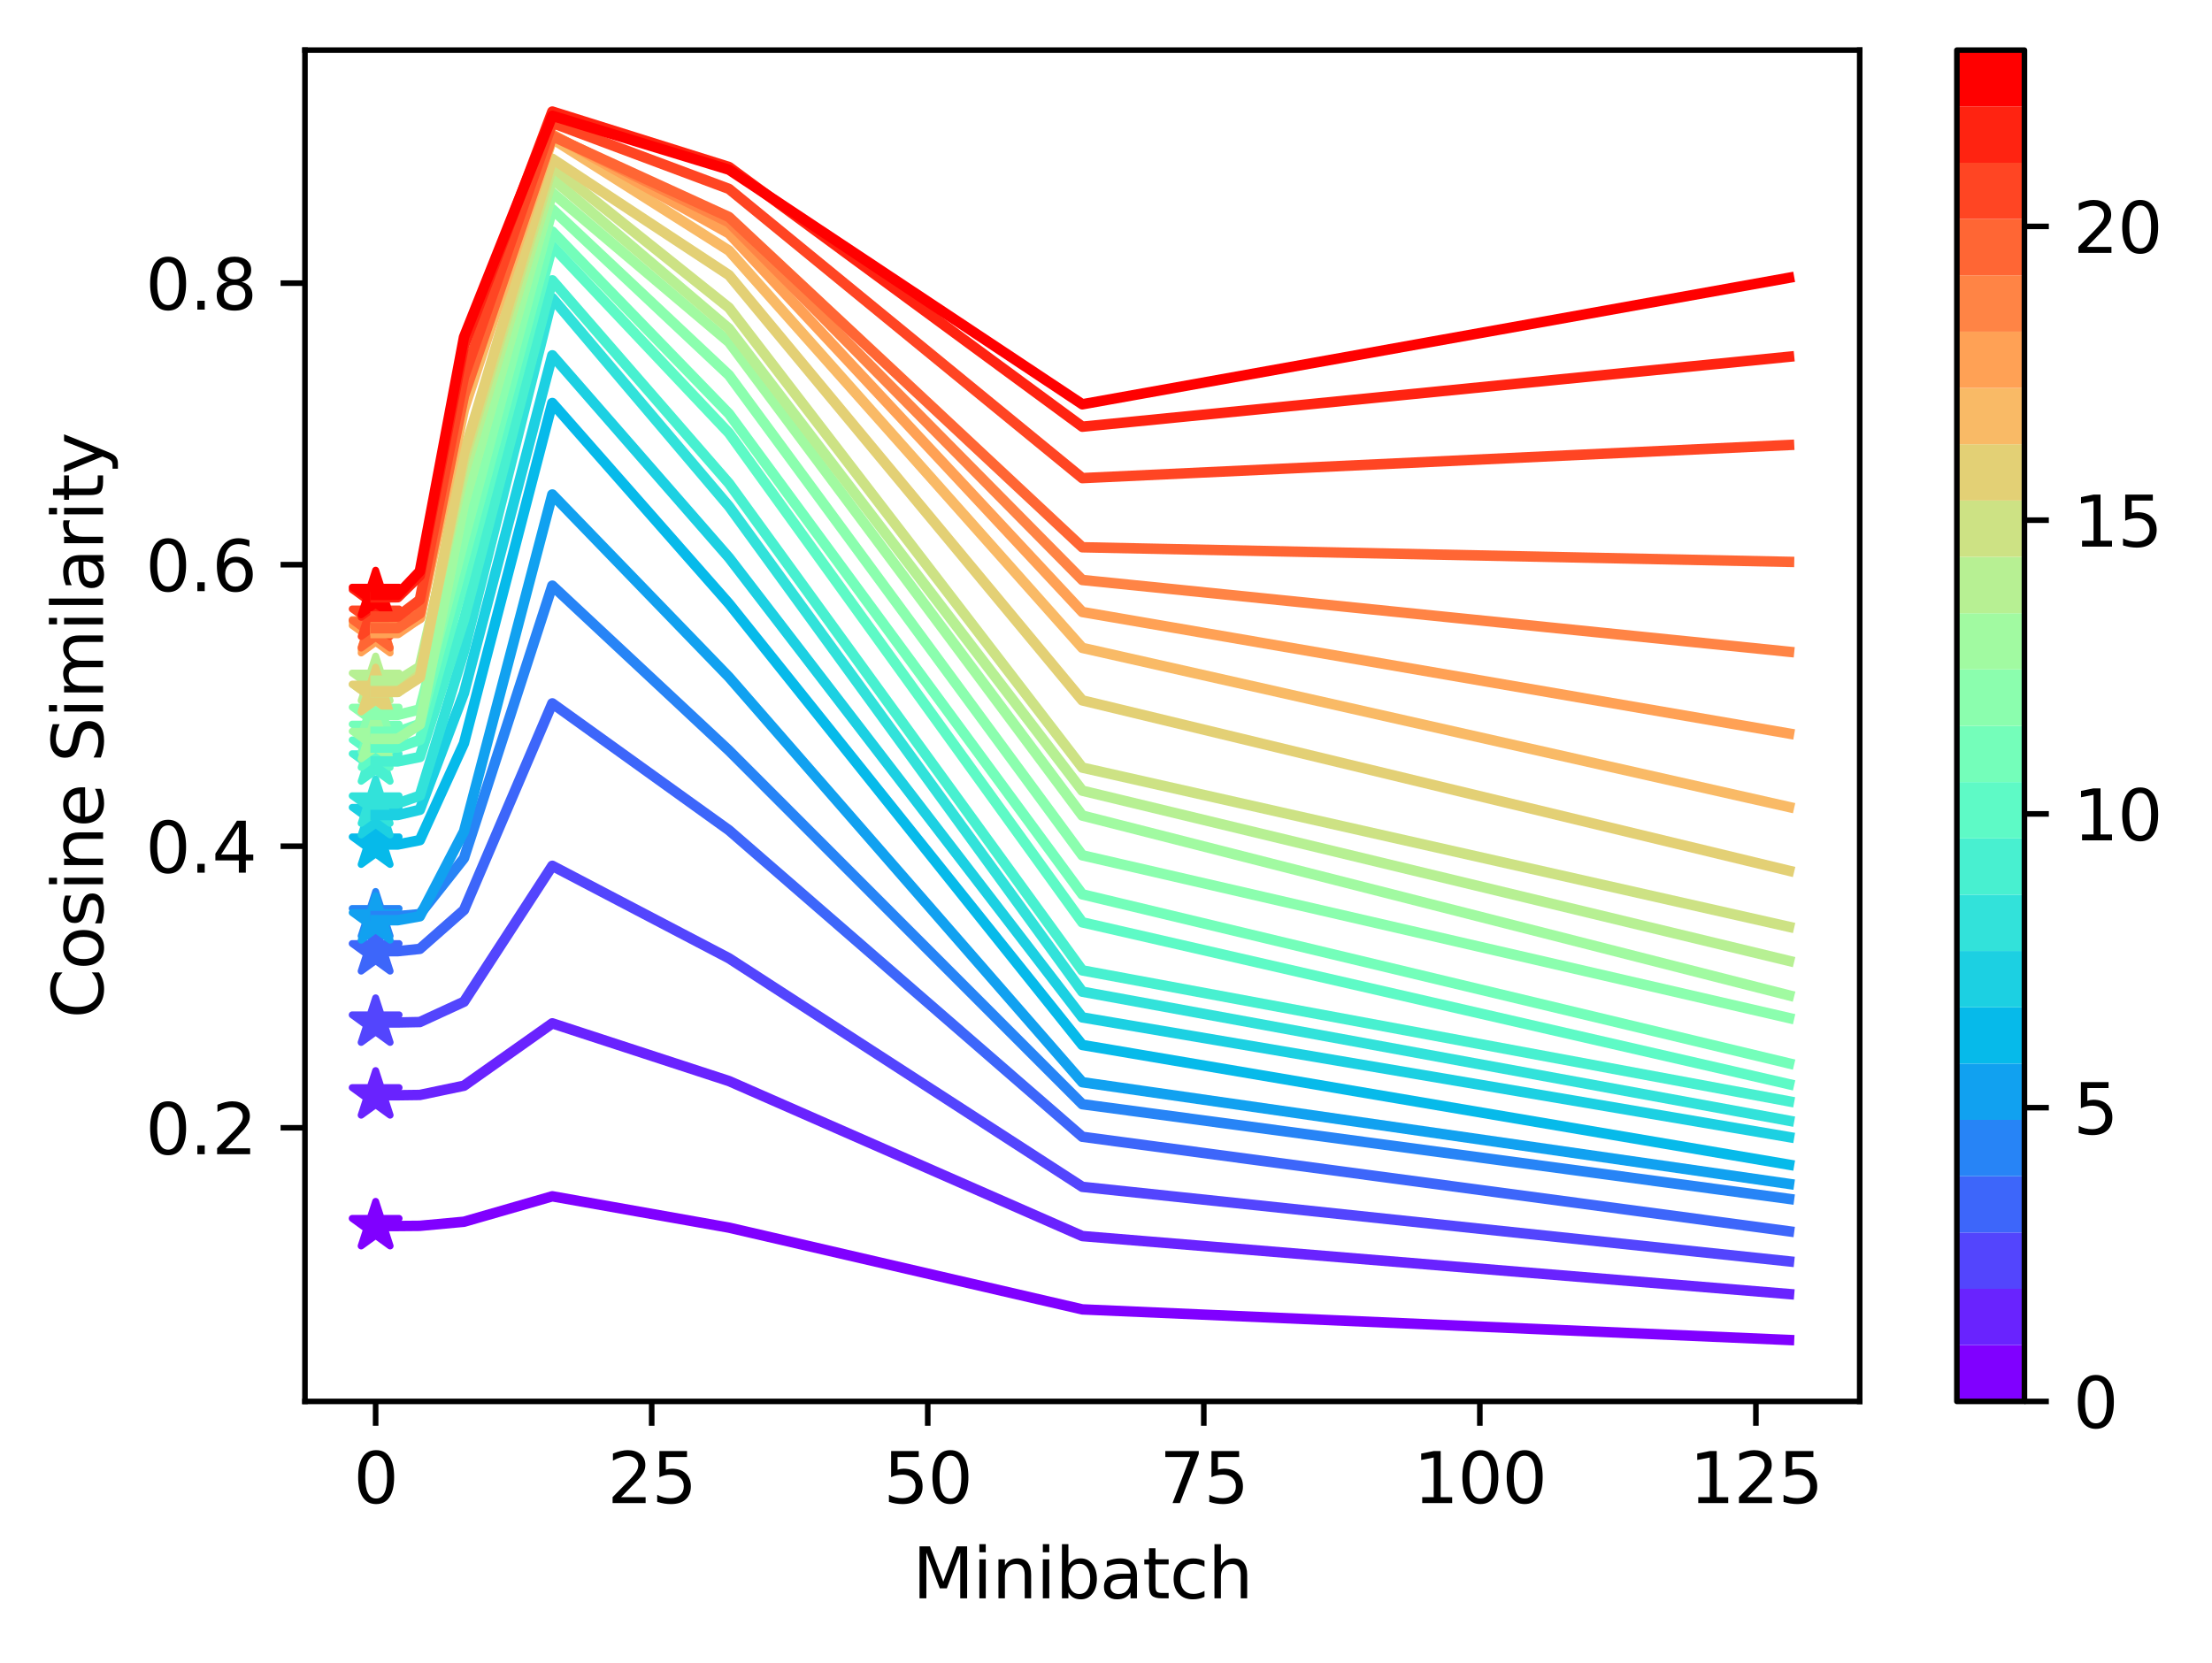 <?xml version="1.0" encoding="utf-8" standalone="no"?>
<!DOCTYPE svg PUBLIC "-//W3C//DTD SVG 1.1//EN"
  "http://www.w3.org/Graphics/SVG/1.1/DTD/svg11.dtd">
<svg height="238.796pt" version="1.1" viewBox="0 0 317.558 238.796" width="317.558pt" xmlns="http://www.w3.org/2000/svg" xmlns:xlink="http://www.w3.org/1999/xlink">
 <defs>
  <style type="text/css">*{stroke-linecap:butt;stroke-linejoin:round;}</style>
 </defs>
 <g id="figure_1">
  <g id="patch_1">
   <path d="M 0 238.796 
L 317.558 238.796 
L 317.558 0 
L 0 0 
z
" style="fill:#ffffff;"/>
  </g>
  <g id="axes_1">
   <g id="patch_2">
    <path d="M 43.781 201.24 
L 266.981 201.24 
L 266.981 7.2 
L 43.781 7.2 
z
" style="fill:#ffffff;"/>
   </g>
   <g id="PathCollection_1">
    <defs>
     <path d="M 0 -3.536 
L -0.794 -1.093 
L -3.362 -1.093 
L -1.284 0.417 
L -2.078 2.86 
L -0 1.35 
L 2.078 2.86 
L 1.284 0.417 
L 3.362 -1.093 
L 0.794 -1.093 
z
" id="m4615fb8fb1" style="stroke:#8000ff;"/>
    </defs>
    <g clip-path="url(#p1031b27511)">
     <use style="fill:#8000ff;stroke:#8000ff;" x="53.927" xlink:href="#m4615fb8fb1" y="176.055"/>
    </g>
   </g>
   <g id="PathCollection_2">
    <defs>
     <path d="M 0 -3.536 
L -0.794 -1.093 
L -3.362 -1.093 
L -1.284 0.417 
L -2.078 2.86 
L -0 1.35 
L 2.078 2.86 
L 1.284 0.417 
L 3.362 -1.093 
L 0.794 -1.093 
z
" id="m90c7b5ddf9" style="stroke:#6923fe;"/>
    </defs>
    <g clip-path="url(#p1031b27511)">
     <use style="fill:#6923fe;stroke:#6923fe;" x="53.927" xlink:href="#m90c7b5ddf9" y="157.275"/>
    </g>
   </g>
   <g id="PathCollection_3">
    <defs>
     <path d="M 0 -3.536 
L -0.794 -1.093 
L -3.362 -1.093 
L -1.284 0.417 
L -2.078 2.86 
L -0 1.35 
L 2.078 2.86 
L 1.284 0.417 
L 3.362 -1.093 
L 0.794 -1.093 
z
" id="mc676983f1f" style="stroke:#5345fd;"/>
    </defs>
    <g clip-path="url(#p1031b27511)">
     <use style="fill:#5345fd;stroke:#5345fd;" x="53.927" xlink:href="#mc676983f1f" y="146.828"/>
    </g>
   </g>
   <g id="PathCollection_4">
    <defs>
     <path d="M 0 -3.536 
L -0.794 -1.093 
L -3.362 -1.093 
L -1.284 0.417 
L -2.078 2.86 
L -0 1.35 
L 2.078 2.86 
L 1.284 0.417 
L 3.362 -1.093 
L 0.794 -1.093 
z
" id="med91417248" style="stroke:#3d66fa;"/>
    </defs>
    <g clip-path="url(#p1031b27511)">
     <use style="fill:#3d66fa;stroke:#3d66fa;" x="53.927" xlink:href="#med91417248" y="136.591"/>
    </g>
   </g>
   <g id="PathCollection_5">
    <defs>
     <path d="M 0 -3.536 
L -0.794 -1.093 
L -3.362 -1.093 
L -1.284 0.417 
L -2.078 2.86 
L -0 1.35 
L 2.078 2.86 
L 1.284 0.417 
L 3.362 -1.093 
L 0.794 -1.093 
z
" id="m35e5ae9c64" style="stroke:#2784f6;"/>
    </defs>
    <g clip-path="url(#p1031b27511)">
     <use style="fill:#2784f6;stroke:#2784f6;" x="53.927" xlink:href="#m35e5ae9c64" y="131.552"/>
    </g>
   </g>
   <g id="PathCollection_6">
    <defs>
     <path d="M 0 -3.536 
L -0.794 -1.093 
L -3.362 -1.093 
L -1.284 0.417 
L -2.078 2.86 
L -0 1.35 
L 2.078 2.86 
L 1.284 0.417 
L 3.362 -1.093 
L 0.794 -1.093 
z
" id="m4e6f082f8c" style="stroke:#11a1f0;"/>
    </defs>
    <g clip-path="url(#p1031b27511)">
     <use style="fill:#11a1f0;stroke:#11a1f0;" x="53.927" xlink:href="#m4e6f082f8c" y="132.144"/>
    </g>
   </g>
   <g id="PathCollection_7">
    <defs>
     <path d="M 0 -3.536 
L -0.794 -1.093 
L -3.362 -1.093 
L -1.284 0.417 
L -2.078 2.86 
L -0 1.35 
L 2.078 2.86 
L 1.284 0.417 
L 3.362 -1.093 
L 0.794 -1.093 
z
" id="m372b533fed" style="stroke:#06baea;"/>
    </defs>
    <g clip-path="url(#p1031b27511)">
     <use style="fill:#06baea;stroke:#06baea;" x="53.927" xlink:href="#m372b533fed" y="121.271"/>
    </g>
   </g>
   <g id="PathCollection_8">
    <defs>
     <path d="M 0 -3.536 
L -0.794 -1.093 
L -3.362 -1.093 
L -1.284 0.417 
L -2.078 2.86 
L -0 1.35 
L 2.078 2.86 
L 1.284 0.417 
L 3.362 -1.093 
L 0.794 -1.093 
z
" id="m0024a81146" style="stroke:#1cd0e2;"/>
    </defs>
    <g clip-path="url(#p1031b27511)">
     <use style="fill:#1cd0e2;stroke:#1cd0e2;" x="53.927" xlink:href="#m0024a81146" y="117.035"/>
    </g>
   </g>
   <g id="PathCollection_9">
    <defs>
     <path d="M 0 -3.536 
L -0.794 -1.093 
L -3.362 -1.093 
L -1.284 0.417 
L -2.078 2.86 
L -0 1.35 
L 2.078 2.86 
L 1.284 0.417 
L 3.362 -1.093 
L 0.794 -1.093 
z
" id="m5db143dbfe" style="stroke:#32e2da;"/>
    </defs>
    <g clip-path="url(#p1031b27511)">
     <use style="fill:#32e2da;stroke:#32e2da;" x="53.927" xlink:href="#m5db143dbfe" y="115.369"/>
    </g>
   </g>
   <g id="PathCollection_10">
    <defs>
     <path d="M 0 -3.536 
L -0.794 -1.093 
L -3.362 -1.093 
L -1.284 0.417 
L -2.078 2.86 
L -0 1.35 
L 2.078 2.86 
L 1.284 0.417 
L 3.362 -1.093 
L 0.794 -1.093 
z
" id="m93a40b76be" style="stroke:#48f0d0;"/>
    </defs>
    <g clip-path="url(#p1031b27511)">
     <use style="fill:#48f0d0;stroke:#48f0d0;" x="53.927" xlink:href="#m93a40b76be" y="109.33"/>
    </g>
   </g>
   <g id="PathCollection_11">
    <defs>
     <path d="M 0 -3.536 
L -0.794 -1.093 
L -3.362 -1.093 
L -1.284 0.417 
L -2.078 2.86 
L -0 1.35 
L 2.078 2.86 
L 1.284 0.417 
L 3.362 -1.093 
L 0.794 -1.093 
z
" id="m81ab38e7f4" style="stroke:#5efac6;"/>
    </defs>
    <g clip-path="url(#p1031b27511)">
     <use style="fill:#5efac6;stroke:#5efac6;" x="53.927" xlink:href="#m81ab38e7f4" y="107.346"/>
    </g>
   </g>
   <g id="PathCollection_12">
    <defs>
     <path d="M 0 -3.536 
L -0.794 -1.093 
L -3.362 -1.093 
L -1.284 0.417 
L -2.078 2.86 
L -0 1.35 
L 2.078 2.86 
L 1.284 0.417 
L 3.362 -1.093 
L 0.794 -1.093 
z
" id="m5e9d66f624" style="stroke:#74feba;"/>
    </defs>
    <g clip-path="url(#p1031b27511)">
     <use style="fill:#74feba;stroke:#74feba;" x="53.927" xlink:href="#m5e9d66f624" y="105.082"/>
    </g>
   </g>
   <g id="PathCollection_13">
    <defs>
     <path d="M 0 -3.536 
L -0.794 -1.093 
L -3.362 -1.093 
L -1.284 0.417 
L -2.078 2.86 
L -0 1.35 
L 2.078 2.86 
L 1.284 0.417 
L 3.362 -1.093 
L 0.794 -1.093 
z
" id="m851b7cb03d" style="stroke:#8bfeae;"/>
    </defs>
    <g clip-path="url(#p1031b27511)">
     <use style="fill:#8bfeae;stroke:#8bfeae;" x="53.927" xlink:href="#m851b7cb03d" y="102.647"/>
    </g>
   </g>
   <g id="PathCollection_14">
    <defs>
     <path d="M 0 -3.536 
L -0.794 -1.093 
L -3.362 -1.093 
L -1.284 0.417 
L -2.078 2.86 
L -0 1.35 
L 2.078 2.86 
L 1.284 0.417 
L 3.362 -1.093 
L 0.794 -1.093 
z
" id="m62c1cf812d" style="stroke:#a1faa1;"/>
    </defs>
    <g clip-path="url(#p1031b27511)">
     <use style="fill:#a1faa1;stroke:#a1faa1;" x="53.927" xlink:href="#m62c1cf812d" y="106.105"/>
    </g>
   </g>
   <g id="PathCollection_15">
    <defs>
     <path d="M 0 -3.536 
L -0.794 -1.093 
L -3.362 -1.093 
L -1.284 0.417 
L -2.078 2.86 
L -0 1.35 
L 2.078 2.86 
L 1.284 0.417 
L 3.362 -1.093 
L 0.794 -1.093 
z
" id="m7fb6552abc" style="stroke:#b7f093;"/>
    </defs>
    <g clip-path="url(#p1031b27511)">
     <use style="fill:#b7f093;stroke:#b7f093;" x="53.927" xlink:href="#m7fb6552abc" y="97.747"/>
    </g>
   </g>
   <g id="PathCollection_16">
    <defs>
     <path d="M 0 -3.536 
L -0.794 -1.093 
L -3.362 -1.093 
L -1.284 0.417 
L -2.078 2.86 
L -0 1.35 
L 2.078 2.86 
L 1.284 0.417 
L 3.362 -1.093 
L 0.794 -1.093 
z
" id="m65bb947a8b" style="stroke:#cde284;"/>
    </defs>
    <g clip-path="url(#p1031b27511)">
     <use style="fill:#cde284;stroke:#cde284;" x="53.927" xlink:href="#m65bb947a8b" y="99.386"/>
    </g>
   </g>
   <g id="PathCollection_17">
    <defs>
     <path d="M 0 -3.536 
L -0.794 -1.093 
L -3.362 -1.093 
L -1.284 0.417 
L -2.078 2.86 
L -0 1.35 
L 2.078 2.86 
L 1.284 0.417 
L 3.362 -1.093 
L 0.794 -1.093 
z
" id="mc725b75716" style="stroke:#e3d075;"/>
    </defs>
    <g clip-path="url(#p1031b27511)">
     <use style="fill:#e3d075;stroke:#e3d075;" x="53.927" xlink:href="#mc725b75716" y="99.341"/>
    </g>
   </g>
   <g id="PathCollection_18">
    <defs>
     <path d="M 0 -3.536 
L -0.794 -1.093 
L -3.362 -1.093 
L -1.284 0.417 
L -2.078 2.86 
L -0 1.35 
L 2.078 2.86 
L 1.284 0.417 
L 3.362 -1.093 
L 0.794 -1.093 
z
" id="mbc7559477e" style="stroke:#f9ba66;"/>
    </defs>
    <g clip-path="url(#p1031b27511)">
     <use style="fill:#f9ba66;stroke:#f9ba66;" x="53.927" xlink:href="#mbc7559477e" y="90.499"/>
    </g>
   </g>
   <g id="PathCollection_19">
    <defs>
     <path d="M 0 -3.536 
L -0.794 -1.093 
L -3.362 -1.093 
L -1.284 0.417 
L -2.078 2.86 
L -0 1.35 
L 2.078 2.86 
L 1.284 0.417 
L 3.362 -1.093 
L 0.794 -1.093 
z
" id="mb055bab68b" style="stroke:#ffa155;"/>
    </defs>
    <g clip-path="url(#p1031b27511)">
     <use style="fill:#ffa155;stroke:#ffa155;" x="53.927" xlink:href="#mb055bab68b" y="90.904"/>
    </g>
   </g>
   <g id="PathCollection_20">
    <defs>
     <path d="M 0 -3.536 
L -0.794 -1.093 
L -3.362 -1.093 
L -1.284 0.417 
L -2.078 2.86 
L -0 1.35 
L 2.078 2.86 
L 1.284 0.417 
L 3.362 -1.093 
L 0.794 -1.093 
z
" id="m9c16147e10" style="stroke:#ff8445;"/>
    </defs>
    <g clip-path="url(#p1031b27511)">
     <use style="fill:#ff8445;stroke:#ff8445;" x="53.927" xlink:href="#m9c16147e10" y="90.074"/>
    </g>
   </g>
   <g id="PathCollection_21">
    <defs>
     <path d="M 0 -3.536 
L -0.794 -1.093 
L -3.362 -1.093 
L -1.284 0.417 
L -2.078 2.86 
L -0 1.35 
L 2.078 2.86 
L 1.284 0.417 
L 3.362 -1.093 
L 0.794 -1.093 
z
" id="m6e4c0a3217" style="stroke:#ff6634;"/>
    </defs>
    <g clip-path="url(#p1031b27511)">
     <use style="fill:#ff6634;stroke:#ff6634;" x="53.927" xlink:href="#m6e4c0a3217" y="90.205"/>
    </g>
   </g>
   <g id="PathCollection_22">
    <defs>
     <path d="M 0 -3.536 
L -0.794 -1.093 
L -3.362 -1.093 
L -1.284 0.417 
L -2.078 2.86 
L -0 1.35 
L 2.078 2.86 
L 1.284 0.417 
L 3.362 -1.093 
L 0.794 -1.093 
z
" id="mc84d406fd2" style="stroke:#ff4523;"/>
    </defs>
    <g clip-path="url(#p1031b27511)">
     <use style="fill:#ff4523;stroke:#ff4523;" x="53.927" xlink:href="#mc84d406fd2" y="88.542"/>
    </g>
   </g>
   <g id="PathCollection_23">
    <defs>
     <path d="M 0 -3.536 
L -0.794 -1.093 
L -3.362 -1.093 
L -1.284 0.417 
L -2.078 2.86 
L -0 1.35 
L 2.078 2.86 
L 1.284 0.417 
L 3.362 -1.093 
L 0.794 -1.093 
z
" id="ma8c6a5edcc" style="stroke:#ff2311;"/>
    </defs>
    <g clip-path="url(#p1031b27511)">
     <use style="fill:#ff2311;stroke:#ff2311;" x="53.927" xlink:href="#ma8c6a5edcc" y="85.781"/>
    </g>
   </g>
   <g id="PathCollection_24">
    <defs>
     <path d="M 0 -3.536 
L -0.794 -1.093 
L -3.362 -1.093 
L -1.284 0.417 
L -2.078 2.86 
L -0 1.35 
L 2.078 2.86 
L 1.284 0.417 
L 3.362 -1.093 
L 0.794 -1.093 
z
" id="m589deb7332" style="stroke:#ff0000;"/>
    </defs>
    <g clip-path="url(#p1031b27511)">
     <use style="fill:#ff0000;stroke:#ff0000;" x="53.927" xlink:href="#m589deb7332" y="85.419"/>
    </g>
   </g>
   <g id="matplotlib.axis_1">
    <g id="xtick_1">
     <g id="line2d_1">
      <defs>
       <path d="M 0 0 
L 0 3.5 
" id="ma291f0c6af" style="stroke:#000000;stroke-width:0.8;"/>
      </defs>
      <g>
       <use style="stroke:#000000;stroke-width:0.8;" x="53.927" xlink:href="#ma291f0c6af" y="201.24"/>
      </g>
     </g>
     <g id="text_1">
      <!-- 0 -->
      <g transform="translate(50.745 215.838)scale(0.1 -0.1)">
       <defs>
        <path d="M 2034 4250 
Q 1547 4250 1301 3770 
Q 1056 3291 1056 2328 
Q 1056 1369 1301 889 
Q 1547 409 2034 409 
Q 2525 409 2770 889 
Q 3016 1369 3016 2328 
Q 3016 3291 2770 3770 
Q 2525 4250 2034 4250 
z
M 2034 4750 
Q 2819 4750 3233 4129 
Q 3647 3509 3647 2328 
Q 3647 1150 3233 529 
Q 2819 -91 2034 -91 
Q 1250 -91 836 529 
Q 422 1150 422 2328 
Q 422 3509 836 4129 
Q 1250 4750 2034 4750 
z
" id="DejaVuSans-30" transform="scale(0.016)"/>
       </defs>
       <use xlink:href="#DejaVuSans-30"/>
      </g>
     </g>
    </g>
    <g id="xtick_2">
     <g id="line2d_2">
      <g>
       <use style="stroke:#000000;stroke-width:0.8;" x="93.557" xlink:href="#ma291f0c6af" y="201.24"/>
      </g>
     </g>
     <g id="text_2">
      <!-- 25 -->
      <g transform="translate(87.195 215.838)scale(0.1 -0.1)">
       <defs>
        <path d="M 1228 531 
L 3431 531 
L 3431 0 
L 469 0 
L 469 531 
Q 828 903 1448 1529 
Q 2069 2156 2228 2338 
Q 2531 2678 2651 2914 
Q 2772 3150 2772 3378 
Q 2772 3750 2511 3984 
Q 2250 4219 1831 4219 
Q 1534 4219 1204 4116 
Q 875 4013 500 3803 
L 500 4441 
Q 881 4594 1212 4672 
Q 1544 4750 1819 4750 
Q 2544 4750 2975 4387 
Q 3406 4025 3406 3419 
Q 3406 3131 3298 2873 
Q 3191 2616 2906 2266 
Q 2828 2175 2409 1742 
Q 1991 1309 1228 531 
z
" id="DejaVuSans-32" transform="scale(0.016)"/>
        <path d="M 691 4666 
L 3169 4666 
L 3169 4134 
L 1269 4134 
L 1269 2991 
Q 1406 3038 1543 3061 
Q 1681 3084 1819 3084 
Q 2600 3084 3056 2656 
Q 3513 2228 3513 1497 
Q 3513 744 3044 326 
Q 2575 -91 1722 -91 
Q 1428 -91 1123 -41 
Q 819 9 494 109 
L 494 744 
Q 775 591 1075 516 
Q 1375 441 1709 441 
Q 2250 441 2565 725 
Q 2881 1009 2881 1497 
Q 2881 1984 2565 2268 
Q 2250 2553 1709 2553 
Q 1456 2553 1204 2497 
Q 953 2441 691 2322 
L 691 4666 
z
" id="DejaVuSans-35" transform="scale(0.016)"/>
       </defs>
       <use xlink:href="#DejaVuSans-32"/>
       <use x="63.623" xlink:href="#DejaVuSans-35"/>
      </g>
     </g>
    </g>
    <g id="xtick_3">
     <g id="line2d_3">
      <g>
       <use style="stroke:#000000;stroke-width:0.8;" x="133.188" xlink:href="#ma291f0c6af" y="201.24"/>
      </g>
     </g>
     <g id="text_3">
      <!-- 50 -->
      <g transform="translate(126.826 215.838)scale(0.1 -0.1)">
       <use xlink:href="#DejaVuSans-35"/>
       <use x="63.623" xlink:href="#DejaVuSans-30"/>
      </g>
     </g>
    </g>
    <g id="xtick_4">
     <g id="line2d_4">
      <g>
       <use style="stroke:#000000;stroke-width:0.8;" x="172.819" xlink:href="#ma291f0c6af" y="201.24"/>
      </g>
     </g>
     <g id="text_4">
      <!-- 75 -->
      <g transform="translate(166.456 215.838)scale(0.1 -0.1)">
       <defs>
        <path d="M 525 4666 
L 3525 4666 
L 3525 4397 
L 1831 0 
L 1172 0 
L 2766 4134 
L 525 4134 
L 525 4666 
z
" id="DejaVuSans-37" transform="scale(0.016)"/>
       </defs>
       <use xlink:href="#DejaVuSans-37"/>
       <use x="63.623" xlink:href="#DejaVuSans-35"/>
      </g>
     </g>
    </g>
    <g id="xtick_5">
     <g id="line2d_5">
      <g>
       <use style="stroke:#000000;stroke-width:0.8;" x="212.449" xlink:href="#ma291f0c6af" y="201.24"/>
      </g>
     </g>
     <g id="text_5">
      <!-- 100 -->
      <g transform="translate(202.906 215.838)scale(0.1 -0.1)">
       <defs>
        <path d="M 794 531 
L 1825 531 
L 1825 4091 
L 703 3866 
L 703 4441 
L 1819 4666 
L 2450 4666 
L 2450 531 
L 3481 531 
L 3481 0 
L 794 0 
L 794 531 
z
" id="DejaVuSans-31" transform="scale(0.016)"/>
       </defs>
       <use xlink:href="#DejaVuSans-31"/>
       <use x="63.623" xlink:href="#DejaVuSans-30"/>
       <use x="127.246" xlink:href="#DejaVuSans-30"/>
      </g>
     </g>
    </g>
    <g id="xtick_6">
     <g id="line2d_6">
      <g>
       <use style="stroke:#000000;stroke-width:0.8;" x="252.08" xlink:href="#ma291f0c6af" y="201.24"/>
      </g>
     </g>
     <g id="text_6">
      <!-- 125 -->
      <g transform="translate(242.536 215.838)scale(0.1 -0.1)">
       <use xlink:href="#DejaVuSans-31"/>
       <use x="63.623" xlink:href="#DejaVuSans-32"/>
       <use x="127.246" xlink:href="#DejaVuSans-35"/>
      </g>
     </g>
    </g>
    <g id="text_7">
     <!-- Minibatch -->
     <g transform="translate(131.004 229.517)scale(0.1 -0.1)">
      <defs>
       <path d="M 628 4666 
L 1569 4666 
L 2759 1491 
L 3956 4666 
L 4897 4666 
L 4897 0 
L 4281 0 
L 4281 4097 
L 3078 897 
L 2444 897 
L 1241 4097 
L 1241 0 
L 628 0 
L 628 4666 
z
" id="DejaVuSans-4d" transform="scale(0.016)"/>
       <path d="M 603 3500 
L 1178 3500 
L 1178 0 
L 603 0 
L 603 3500 
z
M 603 4863 
L 1178 4863 
L 1178 4134 
L 603 4134 
L 603 4863 
z
" id="DejaVuSans-69" transform="scale(0.016)"/>
       <path d="M 3513 2113 
L 3513 0 
L 2938 0 
L 2938 2094 
Q 2938 2591 2744 2837 
Q 2550 3084 2163 3084 
Q 1697 3084 1428 2787 
Q 1159 2491 1159 1978 
L 1159 0 
L 581 0 
L 581 3500 
L 1159 3500 
L 1159 2956 
Q 1366 3272 1645 3428 
Q 1925 3584 2291 3584 
Q 2894 3584 3203 3211 
Q 3513 2838 3513 2113 
z
" id="DejaVuSans-6e" transform="scale(0.016)"/>
       <path d="M 3116 1747 
Q 3116 2381 2855 2742 
Q 2594 3103 2138 3103 
Q 1681 3103 1420 2742 
Q 1159 2381 1159 1747 
Q 1159 1113 1420 752 
Q 1681 391 2138 391 
Q 2594 391 2855 752 
Q 3116 1113 3116 1747 
z
M 1159 2969 
Q 1341 3281 1617 3432 
Q 1894 3584 2278 3584 
Q 2916 3584 3314 3078 
Q 3713 2572 3713 1747 
Q 3713 922 3314 415 
Q 2916 -91 2278 -91 
Q 1894 -91 1617 61 
Q 1341 213 1159 525 
L 1159 0 
L 581 0 
L 581 4863 
L 1159 4863 
L 1159 2969 
z
" id="DejaVuSans-62" transform="scale(0.016)"/>
       <path d="M 2194 1759 
Q 1497 1759 1228 1600 
Q 959 1441 959 1056 
Q 959 750 1161 570 
Q 1363 391 1709 391 
Q 2188 391 2477 730 
Q 2766 1069 2766 1631 
L 2766 1759 
L 2194 1759 
z
M 3341 1997 
L 3341 0 
L 2766 0 
L 2766 531 
Q 2569 213 2275 61 
Q 1981 -91 1556 -91 
Q 1019 -91 701 211 
Q 384 513 384 1019 
Q 384 1609 779 1909 
Q 1175 2209 1959 2209 
L 2766 2209 
L 2766 2266 
Q 2766 2663 2505 2880 
Q 2244 3097 1772 3097 
Q 1472 3097 1187 3025 
Q 903 2953 641 2809 
L 641 3341 
Q 956 3463 1253 3523 
Q 1550 3584 1831 3584 
Q 2591 3584 2966 3190 
Q 3341 2797 3341 1997 
z
" id="DejaVuSans-61" transform="scale(0.016)"/>
       <path d="M 1172 4494 
L 1172 3500 
L 2356 3500 
L 2356 3053 
L 1172 3053 
L 1172 1153 
Q 1172 725 1289 603 
Q 1406 481 1766 481 
L 2356 481 
L 2356 0 
L 1766 0 
Q 1100 0 847 248 
Q 594 497 594 1153 
L 594 3053 
L 172 3053 
L 172 3500 
L 594 3500 
L 594 4494 
L 1172 4494 
z
" id="DejaVuSans-74" transform="scale(0.016)"/>
       <path d="M 3122 3366 
L 3122 2828 
Q 2878 2963 2633 3030 
Q 2388 3097 2138 3097 
Q 1578 3097 1268 2742 
Q 959 2388 959 1747 
Q 959 1106 1268 751 
Q 1578 397 2138 397 
Q 2388 397 2633 464 
Q 2878 531 3122 666 
L 3122 134 
Q 2881 22 2623 -34 
Q 2366 -91 2075 -91 
Q 1284 -91 818 406 
Q 353 903 353 1747 
Q 353 2603 823 3093 
Q 1294 3584 2113 3584 
Q 2378 3584 2631 3529 
Q 2884 3475 3122 3366 
z
" id="DejaVuSans-63" transform="scale(0.016)"/>
       <path d="M 3513 2113 
L 3513 0 
L 2938 0 
L 2938 2094 
Q 2938 2591 2744 2837 
Q 2550 3084 2163 3084 
Q 1697 3084 1428 2787 
Q 1159 2491 1159 1978 
L 1159 0 
L 581 0 
L 581 4863 
L 1159 4863 
L 1159 2956 
Q 1366 3272 1645 3428 
Q 1925 3584 2291 3584 
Q 2894 3584 3203 3211 
Q 3513 2838 3513 2113 
z
" id="DejaVuSans-68" transform="scale(0.016)"/>
      </defs>
      <use xlink:href="#DejaVuSans-4d"/>
      <use x="86.279" xlink:href="#DejaVuSans-69"/>
      <use x="114.062" xlink:href="#DejaVuSans-6e"/>
      <use x="177.441" xlink:href="#DejaVuSans-69"/>
      <use x="205.225" xlink:href="#DejaVuSans-62"/>
      <use x="268.701" xlink:href="#DejaVuSans-61"/>
      <use x="329.98" xlink:href="#DejaVuSans-74"/>
      <use x="369.189" xlink:href="#DejaVuSans-63"/>
      <use x="424.17" xlink:href="#DejaVuSans-68"/>
     </g>
    </g>
   </g>
   <g id="matplotlib.axis_2">
    <g id="ytick_1">
     <g id="line2d_7">
      <defs>
       <path d="M 0 0 
L -3.5 0 
" id="m7f412bf7a9" style="stroke:#000000;stroke-width:0.8;"/>
      </defs>
      <g>
       <use style="stroke:#000000;stroke-width:0.8;" x="43.781" xlink:href="#m7f412bf7a9" y="161.944"/>
      </g>
     </g>
     <g id="text_8">
      <!-- 0.2 -->
      <g transform="translate(20.878 165.744)scale(0.1 -0.1)">
       <defs>
        <path d="M 684 794 
L 1344 794 
L 1344 0 
L 684 0 
L 684 794 
z
" id="DejaVuSans-2e" transform="scale(0.016)"/>
       </defs>
       <use xlink:href="#DejaVuSans-30"/>
       <use x="63.623" xlink:href="#DejaVuSans-2e"/>
       <use x="95.41" xlink:href="#DejaVuSans-32"/>
      </g>
     </g>
    </g>
    <g id="ytick_2">
     <g id="line2d_8">
      <g>
       <use style="stroke:#000000;stroke-width:0.8;" x="43.781" xlink:href="#m7f412bf7a9" y="121.516"/>
      </g>
     </g>
     <g id="text_9">
      <!-- 0.4 -->
      <g transform="translate(20.878 125.315)scale(0.1 -0.1)">
       <defs>
        <path d="M 2419 4116 
L 825 1625 
L 2419 1625 
L 2419 4116 
z
M 2253 4666 
L 3047 4666 
L 3047 1625 
L 3713 1625 
L 3713 1100 
L 3047 1100 
L 3047 0 
L 2419 0 
L 2419 1100 
L 313 1100 
L 313 1709 
L 2253 4666 
z
" id="DejaVuSans-34" transform="scale(0.016)"/>
       </defs>
       <use xlink:href="#DejaVuSans-30"/>
       <use x="63.623" xlink:href="#DejaVuSans-2e"/>
       <use x="95.41" xlink:href="#DejaVuSans-34"/>
      </g>
     </g>
    </g>
    <g id="ytick_3">
     <g id="line2d_9">
      <g>
       <use style="stroke:#000000;stroke-width:0.8;" x="43.781" xlink:href="#m7f412bf7a9" y="81.088"/>
      </g>
     </g>
     <g id="text_10">
      <!-- 0.6 -->
      <g transform="translate(20.878 84.887)scale(0.1 -0.1)">
       <defs>
        <path d="M 2113 2584 
Q 1688 2584 1439 2293 
Q 1191 2003 1191 1497 
Q 1191 994 1439 701 
Q 1688 409 2113 409 
Q 2538 409 2786 701 
Q 3034 994 3034 1497 
Q 3034 2003 2786 2293 
Q 2538 2584 2113 2584 
z
M 3366 4563 
L 3366 3988 
Q 3128 4100 2886 4159 
Q 2644 4219 2406 4219 
Q 1781 4219 1451 3797 
Q 1122 3375 1075 2522 
Q 1259 2794 1537 2939 
Q 1816 3084 2150 3084 
Q 2853 3084 3261 2657 
Q 3669 2231 3669 1497 
Q 3669 778 3244 343 
Q 2819 -91 2113 -91 
Q 1303 -91 875 529 
Q 447 1150 447 2328 
Q 447 3434 972 4092 
Q 1497 4750 2381 4750 
Q 2619 4750 2861 4703 
Q 3103 4656 3366 4563 
z
" id="DejaVuSans-36" transform="scale(0.016)"/>
       </defs>
       <use xlink:href="#DejaVuSans-30"/>
       <use x="63.623" xlink:href="#DejaVuSans-2e"/>
       <use x="95.41" xlink:href="#DejaVuSans-36"/>
      </g>
     </g>
    </g>
    <g id="ytick_4">
     <g id="line2d_10">
      <g>
       <use style="stroke:#000000;stroke-width:0.8;" x="43.781" xlink:href="#m7f412bf7a9" y="40.659"/>
      </g>
     </g>
     <g id="text_11">
      <!-- 0.8 -->
      <g transform="translate(20.878 44.459)scale(0.1 -0.1)">
       <defs>
        <path d="M 2034 2216 
Q 1584 2216 1326 1975 
Q 1069 1734 1069 1313 
Q 1069 891 1326 650 
Q 1584 409 2034 409 
Q 2484 409 2743 651 
Q 3003 894 3003 1313 
Q 3003 1734 2745 1975 
Q 2488 2216 2034 2216 
z
M 1403 2484 
Q 997 2584 770 2862 
Q 544 3141 544 3541 
Q 544 4100 942 4425 
Q 1341 4750 2034 4750 
Q 2731 4750 3128 4425 
Q 3525 4100 3525 3541 
Q 3525 3141 3298 2862 
Q 3072 2584 2669 2484 
Q 3125 2378 3379 2068 
Q 3634 1759 3634 1313 
Q 3634 634 3220 271 
Q 2806 -91 2034 -91 
Q 1263 -91 848 271 
Q 434 634 434 1313 
Q 434 1759 690 2068 
Q 947 2378 1403 2484 
z
M 1172 3481 
Q 1172 3119 1398 2916 
Q 1625 2713 2034 2713 
Q 2441 2713 2670 2916 
Q 2900 3119 2900 3481 
Q 2900 3844 2670 4047 
Q 2441 4250 2034 4250 
Q 1625 4250 1398 4047 
Q 1172 3844 1172 3481 
z
" id="DejaVuSans-38" transform="scale(0.016)"/>
       </defs>
       <use xlink:href="#DejaVuSans-30"/>
       <use x="63.623" xlink:href="#DejaVuSans-2e"/>
       <use x="95.41" xlink:href="#DejaVuSans-38"/>
      </g>
     </g>
    </g>
    <g id="text_12">
     <!-- Cosine Similarity -->
     <g transform="translate(14.798 146.239)rotate(-90)scale(0.1 -0.1)">
      <defs>
       <path d="M 4122 4306 
L 4122 3641 
Q 3803 3938 3442 4084 
Q 3081 4231 2675 4231 
Q 1875 4231 1450 3742 
Q 1025 3253 1025 2328 
Q 1025 1406 1450 917 
Q 1875 428 2675 428 
Q 3081 428 3442 575 
Q 3803 722 4122 1019 
L 4122 359 
Q 3791 134 3420 21 
Q 3050 -91 2638 -91 
Q 1578 -91 968 557 
Q 359 1206 359 2328 
Q 359 3453 968 4101 
Q 1578 4750 2638 4750 
Q 3056 4750 3426 4639 
Q 3797 4528 4122 4306 
z
" id="DejaVuSans-43" transform="scale(0.016)"/>
       <path d="M 1959 3097 
Q 1497 3097 1228 2736 
Q 959 2375 959 1747 
Q 959 1119 1226 758 
Q 1494 397 1959 397 
Q 2419 397 2687 759 
Q 2956 1122 2956 1747 
Q 2956 2369 2687 2733 
Q 2419 3097 1959 3097 
z
M 1959 3584 
Q 2709 3584 3137 3096 
Q 3566 2609 3566 1747 
Q 3566 888 3137 398 
Q 2709 -91 1959 -91 
Q 1206 -91 779 398 
Q 353 888 353 1747 
Q 353 2609 779 3096 
Q 1206 3584 1959 3584 
z
" id="DejaVuSans-6f" transform="scale(0.016)"/>
       <path d="M 2834 3397 
L 2834 2853 
Q 2591 2978 2328 3040 
Q 2066 3103 1784 3103 
Q 1356 3103 1142 2972 
Q 928 2841 928 2578 
Q 928 2378 1081 2264 
Q 1234 2150 1697 2047 
L 1894 2003 
Q 2506 1872 2764 1633 
Q 3022 1394 3022 966 
Q 3022 478 2636 193 
Q 2250 -91 1575 -91 
Q 1294 -91 989 -36 
Q 684 19 347 128 
L 347 722 
Q 666 556 975 473 
Q 1284 391 1588 391 
Q 1994 391 2212 530 
Q 2431 669 2431 922 
Q 2431 1156 2273 1281 
Q 2116 1406 1581 1522 
L 1381 1569 
Q 847 1681 609 1914 
Q 372 2147 372 2553 
Q 372 3047 722 3315 
Q 1072 3584 1716 3584 
Q 2034 3584 2315 3537 
Q 2597 3491 2834 3397 
z
" id="DejaVuSans-73" transform="scale(0.016)"/>
       <path d="M 3597 1894 
L 3597 1613 
L 953 1613 
Q 991 1019 1311 708 
Q 1631 397 2203 397 
Q 2534 397 2845 478 
Q 3156 559 3463 722 
L 3463 178 
Q 3153 47 2828 -22 
Q 2503 -91 2169 -91 
Q 1331 -91 842 396 
Q 353 884 353 1716 
Q 353 2575 817 3079 
Q 1281 3584 2069 3584 
Q 2775 3584 3186 3129 
Q 3597 2675 3597 1894 
z
M 3022 2063 
Q 3016 2534 2758 2815 
Q 2500 3097 2075 3097 
Q 1594 3097 1305 2825 
Q 1016 2553 972 2059 
L 3022 2063 
z
" id="DejaVuSans-65" transform="scale(0.016)"/>
       <path id="DejaVuSans-20" transform="scale(0.016)"/>
       <path d="M 3425 4513 
L 3425 3897 
Q 3066 4069 2747 4153 
Q 2428 4238 2131 4238 
Q 1616 4238 1336 4038 
Q 1056 3838 1056 3469 
Q 1056 3159 1242 3001 
Q 1428 2844 1947 2747 
L 2328 2669 
Q 3034 2534 3370 2195 
Q 3706 1856 3706 1288 
Q 3706 609 3251 259 
Q 2797 -91 1919 -91 
Q 1588 -91 1214 -16 
Q 841 59 441 206 
L 441 856 
Q 825 641 1194 531 
Q 1563 422 1919 422 
Q 2459 422 2753 634 
Q 3047 847 3047 1241 
Q 3047 1584 2836 1778 
Q 2625 1972 2144 2069 
L 1759 2144 
Q 1053 2284 737 2584 
Q 422 2884 422 3419 
Q 422 4038 858 4394 
Q 1294 4750 2059 4750 
Q 2388 4750 2728 4690 
Q 3069 4631 3425 4513 
z
" id="DejaVuSans-53" transform="scale(0.016)"/>
       <path d="M 3328 2828 
Q 3544 3216 3844 3400 
Q 4144 3584 4550 3584 
Q 5097 3584 5394 3201 
Q 5691 2819 5691 2113 
L 5691 0 
L 5113 0 
L 5113 2094 
Q 5113 2597 4934 2840 
Q 4756 3084 4391 3084 
Q 3944 3084 3684 2787 
Q 3425 2491 3425 1978 
L 3425 0 
L 2847 0 
L 2847 2094 
Q 2847 2600 2669 2842 
Q 2491 3084 2119 3084 
Q 1678 3084 1418 2786 
Q 1159 2488 1159 1978 
L 1159 0 
L 581 0 
L 581 3500 
L 1159 3500 
L 1159 2956 
Q 1356 3278 1631 3431 
Q 1906 3584 2284 3584 
Q 2666 3584 2933 3390 
Q 3200 3197 3328 2828 
z
" id="DejaVuSans-6d" transform="scale(0.016)"/>
       <path d="M 603 4863 
L 1178 4863 
L 1178 0 
L 603 0 
L 603 4863 
z
" id="DejaVuSans-6c" transform="scale(0.016)"/>
       <path d="M 2631 2963 
Q 2534 3019 2420 3045 
Q 2306 3072 2169 3072 
Q 1681 3072 1420 2755 
Q 1159 2438 1159 1844 
L 1159 0 
L 581 0 
L 581 3500 
L 1159 3500 
L 1159 2956 
Q 1341 3275 1631 3429 
Q 1922 3584 2338 3584 
Q 2397 3584 2469 3576 
Q 2541 3569 2628 3553 
L 2631 2963 
z
" id="DejaVuSans-72" transform="scale(0.016)"/>
       <path d="M 2059 -325 
Q 1816 -950 1584 -1140 
Q 1353 -1331 966 -1331 
L 506 -1331 
L 506 -850 
L 844 -850 
Q 1081 -850 1212 -737 
Q 1344 -625 1503 -206 
L 1606 56 
L 191 3500 
L 800 3500 
L 1894 763 
L 2988 3500 
L 3597 3500 
L 2059 -325 
z
" id="DejaVuSans-79" transform="scale(0.016)"/>
      </defs>
      <use xlink:href="#DejaVuSans-43"/>
      <use x="69.824" xlink:href="#DejaVuSans-6f"/>
      <use x="131.006" xlink:href="#DejaVuSans-73"/>
      <use x="183.105" xlink:href="#DejaVuSans-69"/>
      <use x="210.889" xlink:href="#DejaVuSans-6e"/>
      <use x="274.268" xlink:href="#DejaVuSans-65"/>
      <use x="335.791" xlink:href="#DejaVuSans-20"/>
      <use x="367.578" xlink:href="#DejaVuSans-53"/>
      <use x="431.055" xlink:href="#DejaVuSans-69"/>
      <use x="458.838" xlink:href="#DejaVuSans-6d"/>
      <use x="556.25" xlink:href="#DejaVuSans-69"/>
      <use x="584.033" xlink:href="#DejaVuSans-6c"/>
      <use x="611.816" xlink:href="#DejaVuSans-61"/>
      <use x="673.096" xlink:href="#DejaVuSans-72"/>
      <use x="714.209" xlink:href="#DejaVuSans-69"/>
      <use x="741.992" xlink:href="#DejaVuSans-74"/>
      <use x="781.201" xlink:href="#DejaVuSans-79"/>
     </g>
    </g>
   </g>
   <g id="line2d_11">
    <path clip-path="url(#p1031b27511)" d="M 53.927 176.055 
L 55.512 176.055 
L 57.097 176.055 
L 60.268 176.027 
L 66.609 175.44 
L 79.29 171.788 
L 104.654 176.287 
L 155.381 188.027 
L 256.836 192.42 
" style="fill:none;stroke:#8000ff;stroke-linecap:square;stroke-width:1.5;"/>
   </g>
   <g id="line2d_12">
    <path clip-path="url(#p1031b27511)" d="M 53.927 157.275 
L 55.512 157.275 
L 57.097 157.275 
L 60.268 157.233 
L 66.609 155.908 
L 79.29 146.95 
L 104.654 155.238 
L 155.381 177.5 
L 256.836 185.822 
" style="fill:none;stroke:#6923fe;stroke-linecap:square;stroke-width:1.5;"/>
   </g>
   <g id="line2d_13">
    <path clip-path="url(#p1031b27511)" d="M 53.927 146.828 
L 55.512 146.828 
L 57.097 146.828 
L 60.268 146.765 
L 66.609 143.846 
L 79.29 124.329 
L 104.654 137.607 
L 155.381 170.43 
L 256.836 181.131 
" style="fill:none;stroke:#5345fd;stroke-linecap:square;stroke-width:1.5;"/>
   </g>
   <g id="line2d_14">
    <path clip-path="url(#p1031b27511)" d="M 53.927 136.591 
L 55.512 136.591 
L 57.097 136.588 
L 60.268 136.257 
L 66.609 130.674 
L 79.29 101.004 
L 104.654 119.218 
L 155.381 163.241 
L 256.836 176.816 
" style="fill:none;stroke:#3d66fa;stroke-linecap:square;stroke-width:1.5;"/>
   </g>
   <g id="line2d_15">
    <path clip-path="url(#p1031b27511)" d="M 53.927 131.552 
L 55.512 131.552 
L 57.097 131.551 
L 60.268 131.269 
L 66.609 123.239 
L 79.29 84.099 
L 104.654 107.78 
L 155.381 158.564 
L 256.836 172.16 
" style="fill:none;stroke:#2784f6;stroke-linecap:square;stroke-width:1.5;"/>
   </g>
   <g id="line2d_16">
    <path clip-path="url(#p1031b27511)" d="M 53.927 132.144 
L 55.512 132.144 
L 57.097 132.141 
L 60.268 131.58 
L 66.609 119.391 
L 79.29 71.009 
L 104.654 97.232 
L 155.381 155.406 
L 256.836 170.007 
" style="fill:none;stroke:#11a1f0;stroke-linecap:square;stroke-width:1.5;"/>
   </g>
   <g id="line2d_17">
    <path clip-path="url(#p1031b27511)" d="M 53.927 121.271 
L 55.512 121.271 
L 57.097 121.268 
L 60.268 120.644 
L 66.609 106.734 
L 79.29 57.871 
L 104.654 86.685 
L 155.381 150.058 
L 256.836 167.248 
" style="fill:none;stroke:#06baea;stroke-linecap:square;stroke-width:1.5;"/>
   </g>
   <g id="line2d_18">
    <path clip-path="url(#p1031b27511)" d="M 53.927 117.035 
L 55.512 117.035 
L 57.097 117.033 
L 60.268 116.285 
L 66.609 99.526 
L 79.29 51.022 
L 104.654 80.078 
L 155.381 146.101 
L 256.836 163.285 
" style="fill:none;stroke:#1cd0e2;stroke-linecap:square;stroke-width:1.5;"/>
   </g>
   <g id="line2d_19">
    <path clip-path="url(#p1031b27511)" d="M 53.927 115.369 
L 55.512 115.369 
L 57.097 115.362 
L 60.268 114.256 
L 66.609 93.545 
L 79.29 42.808 
L 104.654 72.709 
L 155.381 142.406 
L 256.836 160.937 
" style="fill:none;stroke:#32e2da;stroke-linecap:square;stroke-width:1.5;"/>
   </g>
   <g id="line2d_20">
    <path clip-path="url(#p1031b27511)" d="M 53.927 109.33 
L 55.512 109.33 
L 57.097 109.334 
L 60.268 108.706 
L 66.609 88.99 
L 79.29 40.257 
L 104.654 69.416 
L 155.381 139.347 
L 256.836 158.154 
" style="fill:none;stroke:#48f0d0;stroke-linecap:square;stroke-width:1.5;"/>
   </g>
   <g id="line2d_21">
    <path clip-path="url(#p1031b27511)" d="M 53.927 107.346 
L 55.512 107.346 
L 57.097 107.344 
L 60.268 106.248 
L 66.609 83.471 
L 79.29 35.332 
L 104.654 62.187 
L 155.381 132.448 
L 256.836 155.691 
" style="fill:none;stroke:#5efac6;stroke-linecap:square;stroke-width:1.5;"/>
   </g>
   <g id="line2d_22">
    <path clip-path="url(#p1031b27511)" d="M 53.927 105.082 
L 55.512 105.082 
L 57.097 105.079 
L 60.268 103.959 
L 66.609 80.406 
L 79.29 33.263 
L 104.654 59.42 
L 155.381 128.428 
L 256.836 152.704 
" style="fill:none;stroke:#74feba;stroke-linecap:square;stroke-width:1.5;"/>
   </g>
   <g id="line2d_23">
    <path clip-path="url(#p1031b27511)" d="M 53.927 102.647 
L 55.512 102.647 
L 57.097 102.654 
L 60.268 101.872 
L 66.609 77.481 
L 79.29 30.038 
L 104.654 53.876 
L 155.381 122.821 
L 256.836 146.187 
" style="fill:none;stroke:#8bfeae;stroke-linecap:square;stroke-width:1.5;"/>
   </g>
   <g id="line2d_24">
    <path clip-path="url(#p1031b27511)" d="M 53.927 106.105 
L 55.512 106.105 
L 57.097 106.094 
L 60.268 104.024 
L 66.609 72.397 
L 79.29 27.673 
L 104.654 49.12 
L 155.381 117.115 
L 256.836 142.936 
" style="fill:none;stroke:#a1faa1;stroke-linecap:square;stroke-width:1.5;"/>
   </g>
   <g id="line2d_25">
    <path clip-path="url(#p1031b27511)" d="M 53.927 97.747 
L 55.512 97.747 
L 57.097 97.735 
L 60.268 95.757 
L 66.609 68.021 
L 79.29 25.66 
L 104.654 47.195 
L 155.381 113.542 
L 256.836 137.984 
" style="fill:none;stroke:#b7f093;stroke-linecap:square;stroke-width:1.5;"/>
   </g>
   <g id="line2d_26">
    <path clip-path="url(#p1031b27511)" d="M 53.927 99.386 
L 55.512 99.386 
L 57.097 99.367 
L 60.268 96.864 
L 66.609 66.154 
L 79.29 23.929 
L 104.654 44.194 
L 155.381 110.229 
L 256.836 133.091 
" style="fill:none;stroke:#cde284;stroke-linecap:square;stroke-width:1.5;"/>
   </g>
   <g id="line2d_27">
    <path clip-path="url(#p1031b27511)" d="M 53.927 99.341 
L 55.512 99.341 
L 57.097 99.338 
L 60.268 97.294 
L 66.609 65.106 
L 79.29 22.802 
L 104.654 39.508 
L 155.381 100.574 
L 256.836 125.04 
" style="fill:none;stroke:#e3d075;stroke-linecap:square;stroke-width:1.5;"/>
   </g>
   <g id="line2d_28">
    <path clip-path="url(#p1031b27511)" d="M 53.927 90.499 
L 55.512 90.499 
L 57.097 90.501 
L 60.268 88.769 
L 66.609 58.808 
L 79.29 19.925 
L 104.654 35.99 
L 155.381 93.035 
L 256.836 115.887 
" style="fill:none;stroke:#f9ba66;stroke-linecap:square;stroke-width:1.5;"/>
   </g>
   <g id="line2d_29">
    <path clip-path="url(#p1031b27511)" d="M 53.927 90.904 
L 55.512 90.904 
L 57.097 90.9 
L 60.268 88.714 
L 66.609 56.236 
L 79.29 19.314 
L 104.654 33.52 
L 155.381 87.882 
L 256.836 105.336 
" style="fill:none;stroke:#ffa155;stroke-linecap:square;stroke-width:1.5;"/>
   </g>
   <g id="line2d_30">
    <path clip-path="url(#p1031b27511)" d="M 53.927 90.074 
L 55.512 90.074 
L 57.097 90.065 
L 60.268 87.663 
L 66.609 56.534 
L 79.29 19.421 
L 104.654 31.939 
L 155.381 83.286 
L 256.836 93.593 
" style="fill:none;stroke:#ff8445;stroke-linecap:square;stroke-width:1.5;"/>
   </g>
   <g id="line2d_31">
    <path clip-path="url(#p1031b27511)" d="M 53.927 90.205 
L 55.512 90.205 
L 57.097 90.206 
L 60.268 88.107 
L 66.609 56.844 
L 79.29 19.554 
L 104.654 31.166 
L 155.381 78.588 
L 256.836 80.682 
" style="fill:none;stroke:#ff6634;stroke-linecap:square;stroke-width:1.5;"/>
   </g>
   <g id="line2d_32">
    <path clip-path="url(#p1031b27511)" d="M 53.927 88.542 
L 55.512 88.542 
L 57.097 88.538 
L 60.268 86.138 
L 66.609 54.144 
L 79.29 17.651 
L 104.654 27.13 
L 155.381 68.658 
L 256.836 63.901 
" style="fill:none;stroke:#ff4523;stroke-linecap:square;stroke-width:1.5;"/>
   </g>
   <g id="line2d_33">
    <path clip-path="url(#p1031b27511)" d="M 53.927 85.781 
L 55.512 85.781 
L 57.097 85.764 
L 60.268 82.651 
L 66.609 49.637 
L 79.29 16.02 
L 104.654 23.978 
L 155.381 61.273 
L 256.836 51.226 
" style="fill:none;stroke:#ff2311;stroke-linecap:square;stroke-width:1.5;"/>
   </g>
   <g id="line2d_34">
    <path clip-path="url(#p1031b27511)" d="M 53.927 85.419 
L 55.512 85.419 
L 57.097 85.4 
L 60.268 82.053 
L 66.609 48.412 
L 79.29 16.629 
L 104.654 24.366 
L 155.381 58.055 
L 256.836 39.888 
" style="fill:none;stroke:#ff0000;stroke-linecap:square;stroke-width:1.5;"/>
   </g>
   <g id="patch_3">
    <path d="M 43.781 201.24 
L 43.781 7.2 
" style="fill:none;stroke:#000000;stroke-linecap:square;stroke-linejoin:miter;stroke-width:0.8;"/>
   </g>
   <g id="patch_4">
    <path d="M 266.981 201.24 
L 266.981 7.2 
" style="fill:none;stroke:#000000;stroke-linecap:square;stroke-linejoin:miter;stroke-width:0.8;"/>
   </g>
   <g id="patch_5">
    <path d="M 43.781 201.24 
L 266.981 201.24 
" style="fill:none;stroke:#000000;stroke-linecap:square;stroke-linejoin:miter;stroke-width:0.8;"/>
   </g>
   <g id="patch_6">
    <path d="M 43.781 7.2 
L 266.981 7.2 
" style="fill:none;stroke:#000000;stroke-linecap:square;stroke-linejoin:miter;stroke-width:0.8;"/>
   </g>
  </g>
  <g id="axes_2">
   <g id="patch_7">
    <path d="M 280.931 201.24 
L 290.633 201.24 
L 290.633 7.2 
L 280.931 7.2 
z
" style="fill:#ffffff;"/>
   </g>
   <g id="patch_8">
    <path clip-path="url(#pcf2b0b811d)" d="M 280.931 201.24 
L 280.931 193.155 
L 280.931 15.285 
L 280.931 7.2 
L 290.633 7.2 
L 290.633 15.285 
L 290.633 193.155 
L 290.633 201.24 
L 290.633 201.24 
z
" style="fill:#ffffff;stroke:#ffffff;stroke-linejoin:miter;stroke-width:0.01;"/>
   </g>
   <g id="QuadMesh_1">
    <path clip-path="url(#pcf2b0b811d)" d="M 280.931 201.24 
L 290.633 201.24 
L 290.633 193.155 
L 280.931 193.155 
L 280.931 201.24 
" style="fill:#8000ff;"/>
    <path clip-path="url(#pcf2b0b811d)" d="M 280.931 193.155 
L 290.633 193.155 
L 290.633 185.07 
L 280.931 185.07 
L 280.931 193.155 
" style="fill:#6923fe;"/>
    <path clip-path="url(#pcf2b0b811d)" d="M 280.931 185.07 
L 290.633 185.07 
L 290.633 176.985 
L 280.931 176.985 
L 280.931 185.07 
" style="fill:#5345fd;"/>
    <path clip-path="url(#pcf2b0b811d)" d="M 280.931 176.985 
L 290.633 176.985 
L 290.633 168.9 
L 280.931 168.9 
L 280.931 176.985 
" style="fill:#3d66fa;"/>
    <path clip-path="url(#pcf2b0b811d)" d="M 280.931 168.9 
L 290.633 168.9 
L 290.633 160.815 
L 280.931 160.815 
L 280.931 168.9 
" style="fill:#2784f6;"/>
    <path clip-path="url(#pcf2b0b811d)" d="M 280.931 160.815 
L 290.633 160.815 
L 290.633 152.73 
L 280.931 152.73 
L 280.931 160.815 
" style="fill:#11a1f0;"/>
    <path clip-path="url(#pcf2b0b811d)" d="M 280.931 152.73 
L 290.633 152.73 
L 290.633 144.645 
L 280.931 144.645 
L 280.931 152.73 
" style="fill:#06baea;"/>
    <path clip-path="url(#pcf2b0b811d)" d="M 280.931 144.645 
L 290.633 144.645 
L 290.633 136.56 
L 280.931 136.56 
L 280.931 144.645 
" style="fill:#1cd0e2;"/>
    <path clip-path="url(#pcf2b0b811d)" d="M 280.931 136.56 
L 290.633 136.56 
L 290.633 128.475 
L 280.931 128.475 
L 280.931 136.56 
" style="fill:#32e2da;"/>
    <path clip-path="url(#pcf2b0b811d)" d="M 280.931 128.475 
L 290.633 128.475 
L 290.633 120.39 
L 280.931 120.39 
L 280.931 128.475 
" style="fill:#48f0d0;"/>
    <path clip-path="url(#pcf2b0b811d)" d="M 280.931 120.39 
L 290.633 120.39 
L 290.633 112.305 
L 280.931 112.305 
L 280.931 120.39 
" style="fill:#5efac6;"/>
    <path clip-path="url(#pcf2b0b811d)" d="M 280.931 112.305 
L 290.633 112.305 
L 290.633 104.22 
L 280.931 104.22 
L 280.931 112.305 
" style="fill:#74feba;"/>
    <path clip-path="url(#pcf2b0b811d)" d="M 280.931 104.22 
L 290.633 104.22 
L 290.633 96.135 
L 280.931 96.135 
L 280.931 104.22 
" style="fill:#8bfeae;"/>
    <path clip-path="url(#pcf2b0b811d)" d="M 280.931 96.135 
L 290.633 96.135 
L 290.633 88.05 
L 280.931 88.05 
L 280.931 96.135 
" style="fill:#a1faa1;"/>
    <path clip-path="url(#pcf2b0b811d)" d="M 280.931 88.05 
L 290.633 88.05 
L 290.633 79.965 
L 280.931 79.965 
L 280.931 88.05 
" style="fill:#b7f093;"/>
    <path clip-path="url(#pcf2b0b811d)" d="M 280.931 79.965 
L 290.633 79.965 
L 290.633 71.88 
L 280.931 71.88 
L 280.931 79.965 
" style="fill:#cde284;"/>
    <path clip-path="url(#pcf2b0b811d)" d="M 280.931 71.88 
L 290.633 71.88 
L 290.633 63.795 
L 280.931 63.795 
L 280.931 71.88 
" style="fill:#e3d075;"/>
    <path clip-path="url(#pcf2b0b811d)" d="M 280.931 63.795 
L 290.633 63.795 
L 290.633 55.71 
L 280.931 55.71 
L 280.931 63.795 
" style="fill:#f9ba66;"/>
    <path clip-path="url(#pcf2b0b811d)" d="M 280.931 55.71 
L 290.633 55.71 
L 290.633 47.625 
L 280.931 47.625 
L 280.931 55.71 
" style="fill:#ffa155;"/>
    <path clip-path="url(#pcf2b0b811d)" d="M 280.931 47.625 
L 290.633 47.625 
L 290.633 39.54 
L 280.931 39.54 
L 280.931 47.625 
" style="fill:#ff8445;"/>
    <path clip-path="url(#pcf2b0b811d)" d="M 280.931 39.54 
L 290.633 39.54 
L 290.633 31.455 
L 280.931 31.455 
L 280.931 39.54 
" style="fill:#ff6634;"/>
    <path clip-path="url(#pcf2b0b811d)" d="M 280.931 31.455 
L 290.633 31.455 
L 290.633 23.37 
L 280.931 23.37 
L 280.931 31.455 
" style="fill:#ff4523;"/>
    <path clip-path="url(#pcf2b0b811d)" d="M 280.931 23.37 
L 290.633 23.37 
L 290.633 15.285 
L 280.931 15.285 
L 280.931 23.37 
" style="fill:#ff2311;"/>
    <path clip-path="url(#pcf2b0b811d)" d="M 280.931 15.285 
L 290.633 15.285 
L 290.633 7.2 
L 280.931 7.2 
L 280.931 15.285 
" style="fill:#ff0000;"/>
   </g>
   <g id="matplotlib.axis_3"/>
   <g id="matplotlib.axis_4">
    <g id="ytick_5">
     <g id="line2d_35">
      <defs>
       <path d="M 0 0 
L 3.5 0 
" id="mac851c2ab8" style="stroke:#000000;stroke-width:0.8;"/>
      </defs>
      <g>
       <use style="stroke:#000000;stroke-width:0.8;" x="290.633" xlink:href="#mac851c2ab8" y="201.24"/>
      </g>
     </g>
     <g id="text_13">
      <!-- 0 -->
      <g transform="translate(297.633 205.039)scale(0.1 -0.1)">
       <use xlink:href="#DejaVuSans-30"/>
      </g>
     </g>
    </g>
    <g id="ytick_6">
     <g id="line2d_36">
      <g>
       <use style="stroke:#000000;stroke-width:0.8;" x="290.633" xlink:href="#mac851c2ab8" y="159.057"/>
      </g>
     </g>
     <g id="text_14">
      <!-- 5 -->
      <g transform="translate(297.633 162.857)scale(0.1 -0.1)">
       <use xlink:href="#DejaVuSans-35"/>
      </g>
     </g>
    </g>
    <g id="ytick_7">
     <g id="line2d_37">
      <g>
       <use style="stroke:#000000;stroke-width:0.8;" x="290.633" xlink:href="#mac851c2ab8" y="116.875"/>
      </g>
     </g>
     <g id="text_15">
      <!-- 10 -->
      <g transform="translate(297.633 120.674)scale(0.1 -0.1)">
       <use xlink:href="#DejaVuSans-31"/>
       <use x="63.623" xlink:href="#DejaVuSans-30"/>
      </g>
     </g>
    </g>
    <g id="ytick_8">
     <g id="line2d_38">
      <g>
       <use style="stroke:#000000;stroke-width:0.8;" x="290.633" xlink:href="#mac851c2ab8" y="74.692"/>
      </g>
     </g>
     <g id="text_16">
      <!-- 15 -->
      <g transform="translate(297.633 78.491)scale(0.1 -0.1)">
       <use xlink:href="#DejaVuSans-31"/>
       <use x="63.623" xlink:href="#DejaVuSans-35"/>
      </g>
     </g>
    </g>
    <g id="ytick_9">
     <g id="line2d_39">
      <g>
       <use style="stroke:#000000;stroke-width:0.8;" x="290.633" xlink:href="#mac851c2ab8" y="32.51"/>
      </g>
     </g>
     <g id="text_17">
      <!-- 20 -->
      <g transform="translate(297.633 36.309)scale(0.1 -0.1)">
       <use xlink:href="#DejaVuSans-32"/>
       <use x="63.623" xlink:href="#DejaVuSans-30"/>
      </g>
     </g>
    </g>
   </g>
   <g id="LineCollection_1"/>
   <g id="patch_9">
    <path d="M 280.931 201.24 
L 280.931 193.155 
L 280.931 15.285 
L 280.931 7.2 
L 290.633 7.2 
L 290.633 15.285 
L 290.633 193.155 
L 290.633 201.24 
z
" style="fill:none;stroke:#000000;stroke-linecap:square;stroke-linejoin:miter;stroke-width:0.8;"/>
   </g>
  </g>
 </g>
 <defs>
  <clipPath id="p1031b27511">
   <rect height="194.04" width="223.2" x="43.781" y="7.2"/>
  </clipPath>
  <clipPath id="pcf2b0b811d">
   <rect height="194.04" width="9.702" x="280.931" y="7.2"/>
  </clipPath>
 </defs>
</svg>
